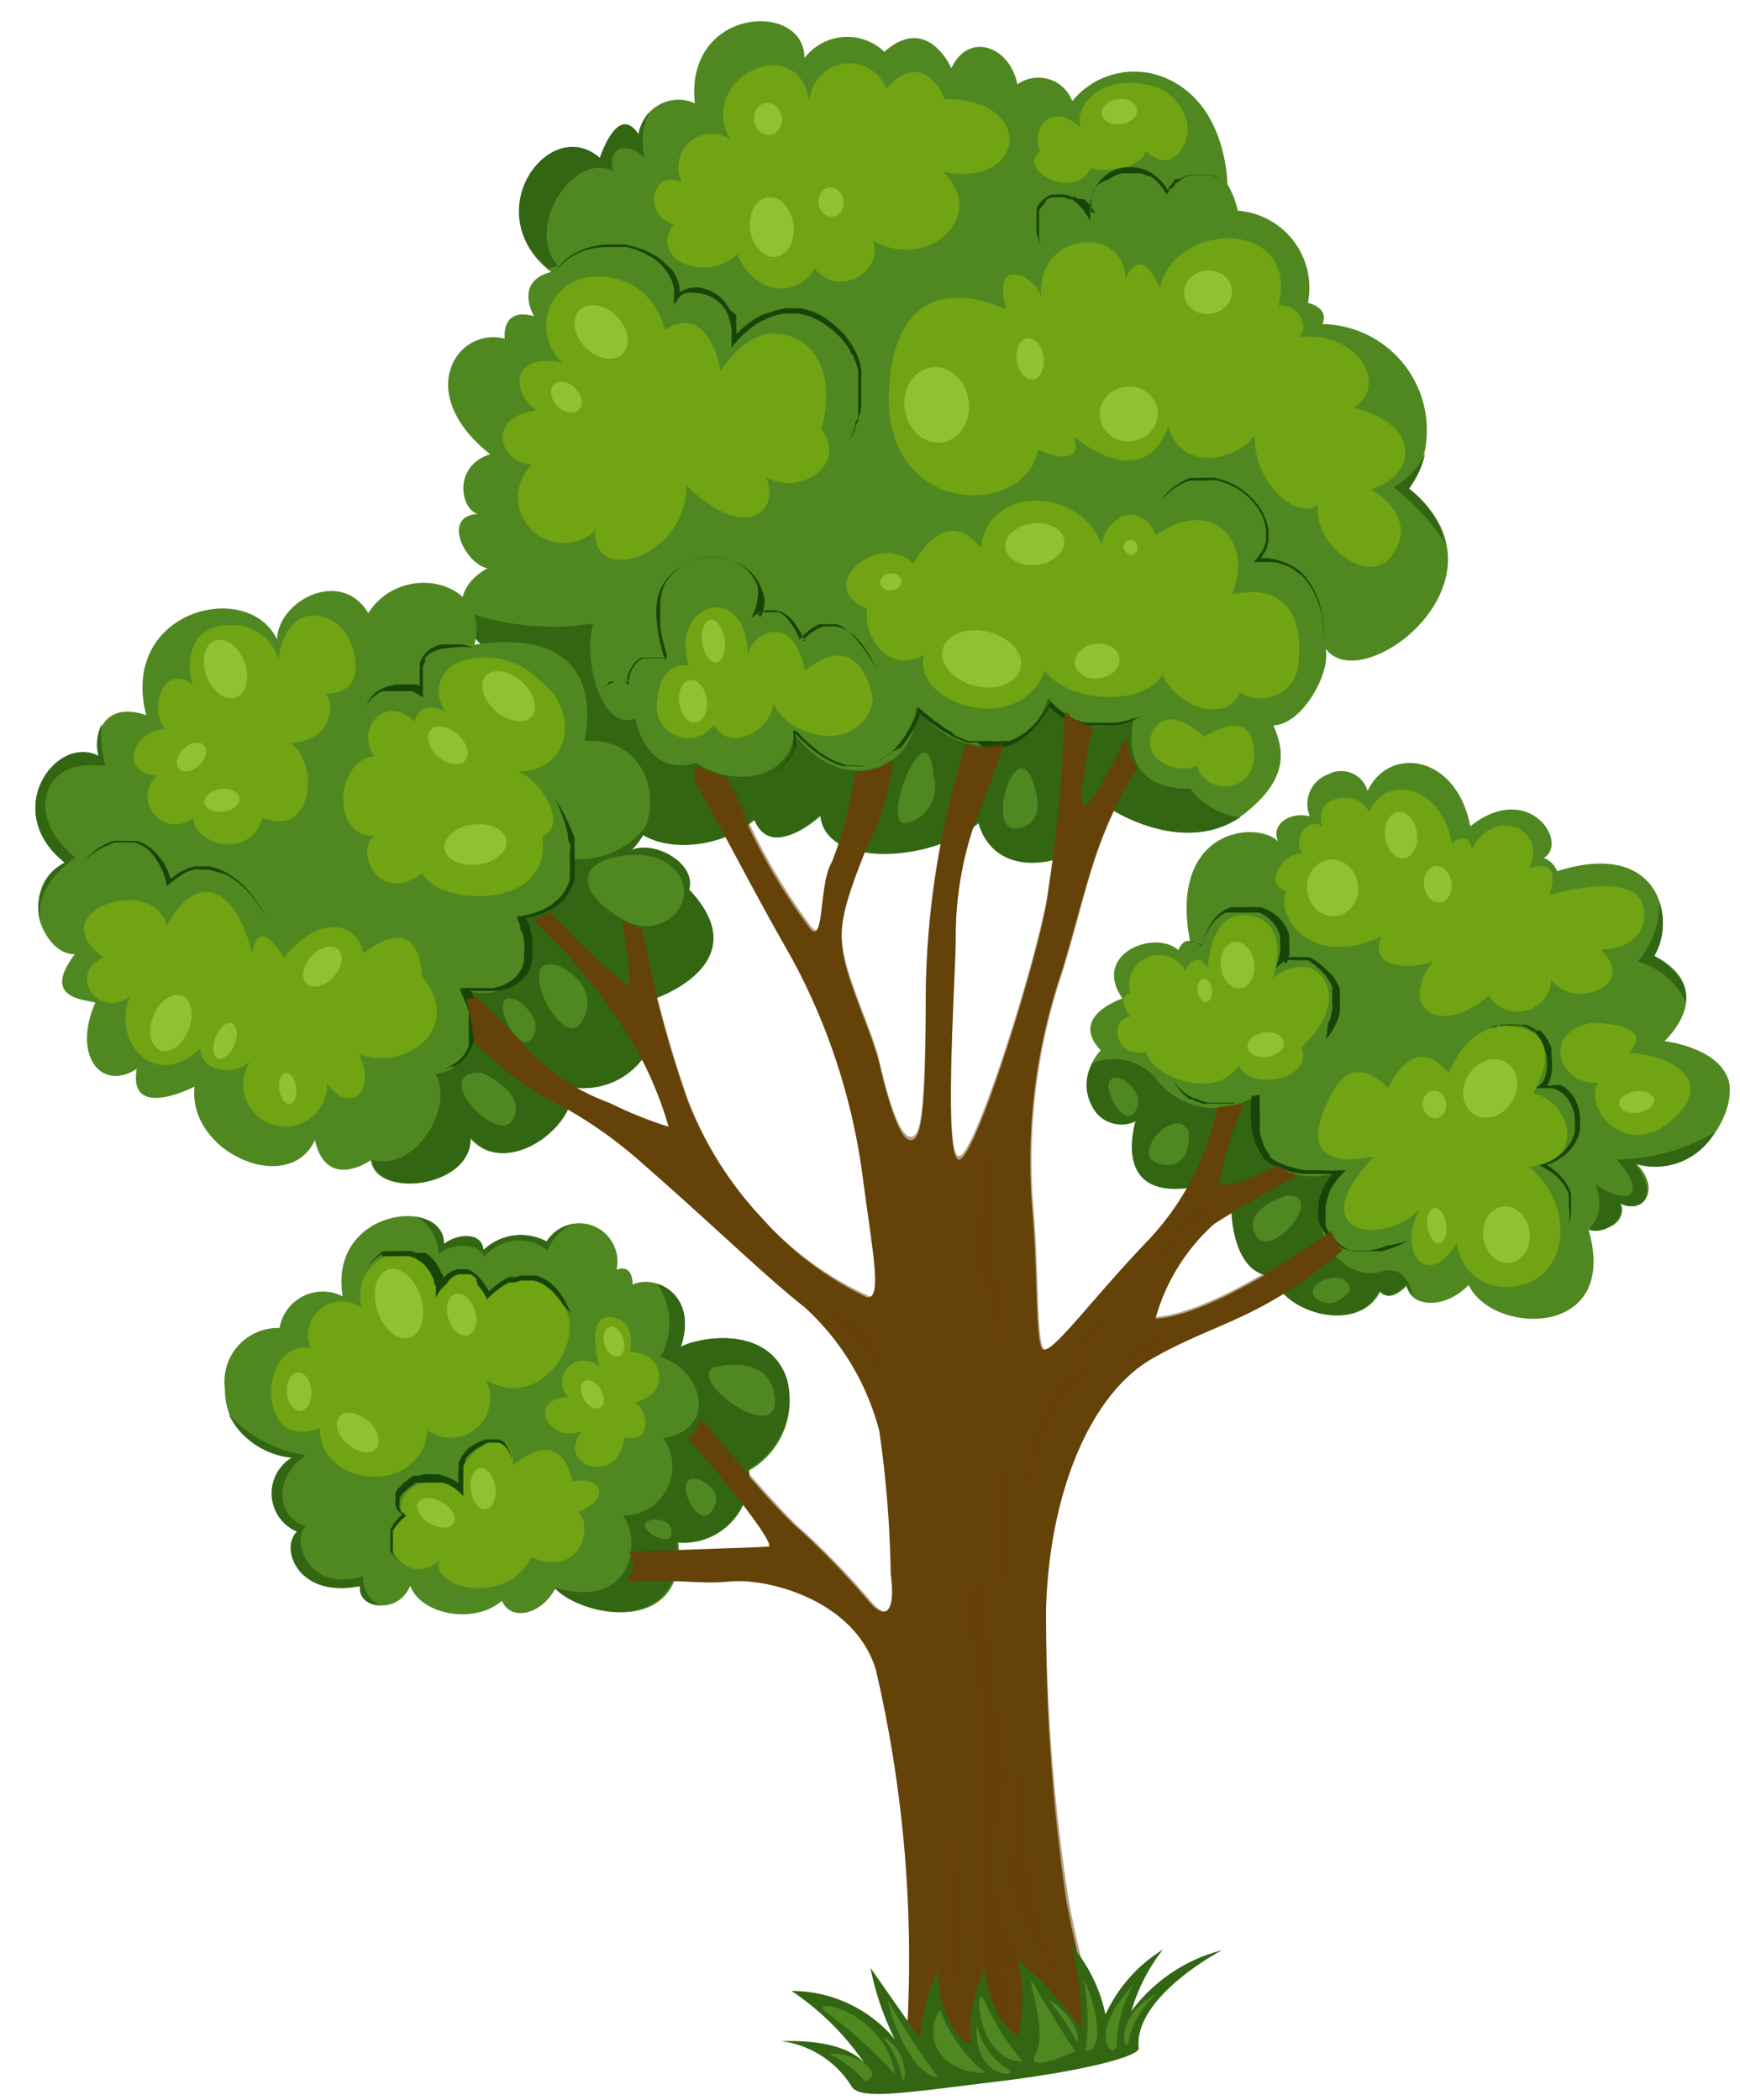 <svg xmlns="http://www.w3.org/2000/svg" viewBox="-1.12 -0.67 55.09 66.49"><title>22</title><g data-name="Layer 2"><g data-name="Layer 1" style="isolation:isolate"><path d="M34 24.91s2.34 1.59 4.2.24c1.66-1.25 1.24-2.23 1-2.86.88 0 1.83-1.64 1.65-2.43C42 21.47 47 17.64 43.5 14.8a3.36 3.36 0 0 0-2.75-5.21c.22-.54-.46-.67-.46-.67A2.45 2.45 0 0 0 38.07 6a2.82 2.82 0 0 0-.33-.84s0-2.49-1.91-3.34a2.53 2.53 0 0 0-3 .71A1.15 1.15 0 0 0 31.09 2C30.86.8 29.55.31 29 1.49c0 0-.75-1.74-2.12-.52a1.7 1.7 0 0 0-2.53.2c0-1.84-3.8-1.61-3.47 1.43a1.26 1.26 0 0 0-1.77 1c-.65-1-1.22.75-1.22.75-1.58-1.4-3.93 1.78-1.56 3.59-1.2.31-.54 1.4-.54 1.4-1.06-.3-.93.71-.93.71-1.51-.38-2.91 1.72-.46 3.66-1.19.38-.94 1.74-.4 1.89-1.16.08-.37 1.59.31 1.72-2 1.15.09 3.37 1.94 3 0 3.46 2.52 3.48 2.52 3.48-.83 2.54 2.64 2.8 4.07 1.43.55 1.39 2.1-.14 2.1-.14.09 1.75 3.64 1.49 5 .24.58 2.33 3.93 1.14 4.06-.42z" fill="#4f8821"/><path d="M17.66 19.07c-.33 1.17.27 3.44 1.33 3 .46 2 1.93 1.41 1.93 1.41.85.63 2.85.78 3.11-.92 1.55 2.09 4 1.13 3.83-.86 1.13 1.51 3.49 2 4.21-.28a2.05 2.05 0 0 0 2.72.61c-.55 2.47 1.77 2.26 1.77 2.26a2.29 2.29 0 0 0 1.59.91c-1.85 1.25-4.15-.29-4.15-.29-.16 1.56-3.51 2.75-4.15.45-1.33 1.25-4.88 1.51-5-.24 0 0-1.55 1.53-2.1.14-1.43 1.37-4.9 1.11-4.07-1.43 0 0-2.56 0-2.52-3.48a2.43 2.43 0 0 1-2.73-1.72 8.37 8.37 0 0 0 4.23.44z" fill="#326613"/><path d="M37.73 5.15A1.66 1.66 0 0 0 37.5 5a1.61 1.61 0 0 0-.26-.13h-.58a.54.54 0 0 0-.15 0l-.14.05-.13.07-.12.01h-.06v.06l-.1.11-.08.12-.08.13h.1l-.12-.19a1.27 1.27 0 0 0-.15-.18 1 1 0 0 0-.17-.15l-.09-.07-.1-.06a1.27 1.27 0 0 0-.44-.14 1.06 1.06 0 0 0-.23 0 1.46 1.46 0 0 0-.23 0l-.22.08-.2.12a1.7 1.7 0 0 0-.18.16 1.35 1.35 0 0 0-.15.18l-.06.1a.42.42 0 0 0-.05.11 1.33 1.33 0 0 0-.08.22v.46h.12l-.12-.18a1 1 0 0 0-.14-.16l-.08-.08-.21-.02-.09-.06h-.1a.73.73 0 0 0-.21-.07.81.81 0 0 0-.22 0h-.21a.81.81 0 0 0-.19.1l-.09.07-.07.08a.73.73 0 0 0-.12.18v.15a1.31 1.31 0 0 0 0 .21 1.1 1.1 0 0 0 0 .21 1 1 0 0 0 0 .21 1 1 0 0 0 .06.2l.08.19-.06-.2a1.07 1.07 0 0 1 0-.2.92.92 0 0 1 0-.2 1.07 1.07 0 0 1 0-.2 1.15 1.15 0 0 1 0-.2V6a.66.66 0 0 1 .11-.16l.11-.13v-.05a.75.75 0 0 1 .17-.08h.19a.73.73 0 0 1 .19 0 .63.63 0 0 1 .18.06h.09l.08.06.08.06.07.07a1.08 1.08 0 0 1 .13.15l.11.17.11.16v-.39a2.05 2.05 0 0 1 0-.21 1.31 1.31 0 0 1 .07-.2.4.4 0 0 1 0-.09l.05-.09a1.24 1.24 0 0 1 .13-.16A1.9 1.9 0 0 1 34 5l.18-.11.2-.07a1.34 1.34 0 0 1 .21 0 1 1 0 0 1 .21 0 .92.92 0 0 1 .21 0 .84.84 0 0 1 .19.08h.09l.08.06a.86.86 0 0 1 .16.14 1.48 1.48 0 0 1 .14.16l.12.18.05.07v-.08l.07-.12.09-.03.09-.11v-.05h.05l.15-.12.12-.07.13-.05h.7l.26.12a1.62 1.62 0 0 1 .23.15z" fill="#174507"/><path d="M25.76 13.32a3.46 3.46 0 0 0 .2-.43c0-.07.05-.15.08-.22s0-.15.06-.23 0-.15.05-.23a2.26 2.26 0 0 0 0-.24v-.72a1.33 1.33 0 0 0 0-.24 2.62 2.62 0 0 0-.14-.46 2.3 2.3 0 0 0-.11-.21 1.18 1.18 0 0 0-.13-.21l-.14-.19a2.38 2.38 0 0 0-.17-.17 2.08 2.08 0 0 0-.18-.17l-.19-.14-.09-.07-.11-.06-.22-.11a2 2 0 0 0-.47-.13H24a1.22 1.22 0 0 0-.24 0 2.06 2.06 0 0 0-.47.12L23 9.3l-.21.12a3.08 3.08 0 0 0-.39.29 2.86 2.86 0 0 0-.34.35h.13a2.57 2.57 0 0 0 0-.38V9.3a1.87 1.87 0 0 0-.19-.14 1.2 1.2 0 0 0-.1-.17l-.12-.16-.14-.13-.16-.11-.18-.08a1.25 1.25 0 0 0-.3-.08 1.09 1.09 0 0 0-.39.05.71.71 0 0 0-.18.09.45.45 0 0 0-.15.16h.12V8.44a1.39 1.39 0 0 0-.26-.59L20 7.73l-.11-.11a1.8 1.8 0 0 0-.25-.19l-.28-.15-.36-.13-.31-.08h-.59a2.46 2.46 0 0 0-.62.11 2 2 0 0 0-.56.27 2 2 0 0 0-.24.2l-.1.12-.09.13.1-.12.11-.11a2.09 2.09 0 0 1 .24-.19 2 2 0 0 1 .56-.25 2.37 2.37 0 0 1 .61-.08h.61l.29.08.28.12.26.15a1.69 1.69 0 0 1 .24.19l.1.11.09.12a1.3 1.3 0 0 1 .15.26 1.4 1.4 0 0 1 .09.28V9l.12-.21a.46.46 0 0 1 .26-.18 1 1 0 0 1 .34 0 1.12 1.12 0 0 1 .34.07l.16.07.15.1.13.12.11.14a1 1 0 0 1 .08.15 1.43 1.43 0 0 1 .06.16 2 2 0 0 1 .07.35 2.86 2.86 0 0 1 0 .36v.21l.13-.16a2.74 2.74 0 0 1 .32-.33 2.94 2.94 0 0 1 .37-.28l.2-.11.21-.09a1.88 1.88 0 0 1 .44-.11 1 1 0 0 1 .23 0h.22a2 2 0 0 1 .44.12l.2.1.1.05.1.07.19.14a2 2 0 0 1 .17.15 2.25 2.25 0 0 1 .16.16l.14.18a1 1 0 0 1 .13.19c0 .07.08.13.11.2a2.48 2.48 0 0 1 .15.44 1.36 1.36 0 0 1 0 .23v1.15c0 .07 0 .15-.06.23s0 .15-.07.23a3.41 3.41 0 0 1-.16.42z" fill="#174507"/><path d="M40.79 19.74a3.69 3.69 0 0 0-.06-1 2.73 2.73 0 0 0-.13-.47 2.42 2.42 0 0 0-.22-.44l-.14-.2a1.74 1.74 0 0 0-.17-.18 1.64 1.64 0 0 0-.19-.15l-.22-.12-.23-.09-.24-.06L39 17h-.3v.11l.12-.14.1-.15a1.25 1.25 0 0 0 .12-.35 1 1 0 0 0 0-.18 1 1 0 0 0 0-.18 1.61 1.61 0 0 0-.09-.35l-.07-.16-.09-.16a2.26 2.26 0 0 0-.22-.28 2.32 2.32 0 0 0-.55-.45 2.2 2.2 0 0 0-.32-.15l-.34-.1a2 2 0 0 0-.35 0h-.45l-.16.07-.16.08-.15.1a1.9 1.9 0 0 0-.26.23 2.36 2.36 0 0 0-.22.27 2.7 2.7 0 0 1 .24-.25 1.86 1.86 0 0 1 .27-.21l.15-.09.15-.07.16-.05h.51a1.87 1.87 0 0 1 .33 0l.32.1.3.15a2.24 2.24 0 0 1 .51.43 2.35 2.35 0 0 1 .2.27l.08.15.06.15a1.39 1.39 0 0 1 .07.32.76.76 0 0 1 0 .16.89.89 0 0 1 0 .16 1.12 1.12 0 0 1-.1.31l-.09.14-.1.13-.09.11h.61l.23.05.22.08.1.05.1.06.19.14a1.7 1.7 0 0 1 .17.16l.14.19a2.16 2.16 0 0 1 .12.2 2.22 2.22 0 0 1 .1.21 3.35 3.35 0 0 1 .15.45 4 4 0 0 1 .08 1.03z" fill="#174507"/><path d="M26.64 20.55a3.56 3.56 0 0 0-.37-.69 2.6 2.6 0 0 0-.25-.31l-.14-.13-.16-.12-.18-.09-.2-.05h-.4l-.19.08-.17.11-.16.13-.14.14h.08a3.45 3.45 0 0 0-.23-.43A2 2 0 0 0 24 19l-.08-.09-.09-.08-.1-.07-.12-.06a.64.64 0 0 0-.26-.05h-.25l-.12.06-.11.07.1.08a1.41 1.41 0 0 0 .12-.44A1.13 1.13 0 0 0 23 18a1.41 1.41 0 0 0-.55-.72 1.73 1.73 0 0 0-.85-.3 1.71 1.71 0 0 0-.45 0 1.79 1.79 0 0 0-.43.13 1.86 1.86 0 0 0-.39.23 2.28 2.28 0 0 0-.33.31l-.13.18a2 2 0 0 0-.1.21 1.83 1.83 0 0 0-.1.44 2.62 2.62 0 0 0 0 .45 3.7 3.7 0 0 0 .05.44 5.26 5.26 0 0 0 .22.86l.06-.06h-.77l-.1.06a.79.79 0 0 0-.16.16l-.06.09-.05.1a1 1 0 0 0-.07.21 1 1 0 0 0 0 .23.86.86 0 0 0-.09-.11h-.52l-.08.09a1.19 1.19 0 0 0-.2.18 1 1 0 0 1 .46-.27h.31l.08.1v-.06a.9.9 0 0 1 0-.21 1 1 0 0 1 .08-.2l.05-.09.06-.09a.8.8 0 0 1 .15-.15l.09-.06h.81v-.1a5.14 5.14 0 0 1-.2-.84 3.59 3.59 0 0 1 0-.43 2.58 2.58 0 0 1 0-.43 1.7 1.7 0 0 1 .09-.41c0-.07.06-.12.08-.18l.13-.17a2.12 2.12 0 0 1 .31-.29 1.75 1.75 0 0 1 .36-.21 1.63 1.63 0 0 1 .4-.12 1.6 1.6 0 0 1 .42 0 1.65 1.65 0 0 1 .78.27 1.28 1.28 0 0 1 .5.64 1 1 0 0 1 0 .41 1.29 1.29 0 0 1-.1.4l-.09.2.18-.12.09-.06h.61l.09.06.09.07.08.08.14.19a3.11 3.11 0 0 1 .23.41v.07l.05-.05.13-.14.14-.12.16-.11.17-.08h.54l.17.08.16.11.14.13a2.37 2.37 0 0 1 .25.29 3.87 3.87 0 0 1 .55.85z" fill="#174507"/><path d="M35 22a3 3 0 0 1-.38.13l-.39.08h-.98l-.19-.05-.18-.07-.15-.09-.17-.1-.15-.12-.08-.06-.07-.07-.14-.14v.06c-.05.09-.1.18-.16.26a2.32 2.32 0 0 1-.18.25 2.45 2.45 0 0 1-.2.23c-.07.07-.15.13-.23.2a2.81 2.81 0 0 1-.25.16 1.41 1.41 0 0 1-.27.12h-.29a1.45 1.45 0 0 1-.3 0h-.69a1.79 1.79 0 0 1-.28-.11l-.14-.06-.13-.12c-.09-.05-.18-.1-.26-.16l-.25-.18a2.76 2.76 0 0 1-.24-.19l-.24-.2-.08-.07v.1a3.94 3.94 0 0 1-.25.58 3.16 3.16 0 0 1-.35.52 2.41 2.41 0 0 1-.21.23 2.15 2.15 0 0 1-.25.19 1.55 1.55 0 0 1-.27.15 1.36 1.36 0 0 1-.29.09 1.39 1.39 0 0 1-.31 0h-.3l-.3-.1-.14-.06-.14-.07-.27-.17-.25-.2-.24-.21-.22-.23-.14-.09v.1a1.51 1.51 0 0 1 0 .32v.16l-.06.15s0 .1-.08.14l-.09.14-.11.12-.13.11-.14.09a.84.84 0 0 1-.15.07.91.91 0 0 1-.16.06h-.49.5a.9.9 0 0 0 .16-.06.79.79 0 0 0 .16-.07l.15-.09.13-.11.12-.12.1-.14s.06-.1.08-.15 0-.11.07-.16 0-.11 0-.17a1.57 1.57 0 0 0 0-.34h-.07l.22.23.24.22.25.21.27.18.14.08.15.07a1.73 1.73 0 0 0 .31.11h.33a1.47 1.47 0 0 0 .33 0 1.56 1.56 0 0 0 .32-.09 1.65 1.65 0 0 0 .29-.16 2.12 2.12 0 0 0 .26-.2 2.7 2.7 0 0 0 .3-.13 3.29 3.29 0 0 0 .37-.54 4.13 4.13 0 0 0 .27-.6h-.12l.24.2a2.85 2.85 0 0 0 .25.19l.26.18c.09.06.18.11.27.16l.14.08.15.06a1.9 1.9 0 0 0 .3.11h.31L30 23h.16a1.59 1.59 0 0 0 .32 0h.16l.15-.05a1.58 1.58 0 0 0 .29-.13 2.38 2.38 0 0 0 .27-.18c.08-.07.16-.14.23-.22a2.49 2.49 0 0 0 .21-.24 2.53 2.53 0 0 0 .18-.26c.06-.09.11-.18.16-.27h-.08l.14.14.07.07.08.06.16.12.18.1a1 1 0 0 0 .19.08l.19.07h1.2l.39-.1A2.84 2.84 0 0 0 35 22z" fill="#174507"/><path d="M24.88 12.92s.67-2.07-.75-2.84-2.43 1-2.43 1-.37-2.23-1.78-1.3a2.09 2.09 0 0 0-2.13-1.69 1.56 1.56 0 0 0-1.1 2.72c-1.8-.34-1.53 1.09-.82 1.51-1.65.22-1.16 1.7-.14 1.71a1.43 1.43 0 1 0 2 2.09c-.13 1.78 2.89.86 2.88-1.42 1.85 1.81 3 .85 2.52-.27 1.09.64 2.62-.43 1.75-1.51z" fill="#70a413"/><path d="M26.52 21.49s-.32-2.4-2.15-.93c-.41-1.93-1.69-1.17-1.82-.49 0-2.36-2.5-1.72-1.86.33 0 0-.9-.17-1 1.09a1 1 0 0 0 1.79.79c.48.89 1.85.19 1.88-.7.5 1.18 2.81 1.63 3.16-.09z" fill="#70a413"/><path d="M37 22.66s-1.07-1.08-1.59-.23.69 1.47 1.37 1.14a.92.92 0 0 0 1.79-.1c.09-.93-.25-1.62-1.57-.81z" fill="#70a413"/><path d="M42.28 14.82s1.49.79.74 2-2.6-.27-2.41-1.52c-.65.55-2.07-.71-2-2.18-.7.89-2.39 1.08-2.74-.29-.65 1.81-2.24.94-3 .31.38 1.14-1.13.42-1.13.42-.33 2.16-5 2.23-4.71-2s3.72-2.42 3.72-2.42c-.54-1.81.94-1.05 1.1-.41-.18-2.09 2.65-2.31 2.66-.56.53-1.2 1.09.28 1.09.28.47-2.15 4.44-2.22 3.76.55.68-.06 1 .76.63 1 1.92-.19 2.87 1.53 1.75 2.24 2.14.51 2.03 2.14.54 2.58z" fill="#70a413"/><path d="M40 20.15s.34-2.54-2.12-2c.71-1.61-.57-3.16-2.4-1.88-.55-1.2-1.63-.51-1.71.33-.64-1.82-3.58-2-3.84.08-1.12-1.46-2.13.49-2.13.49-1.17-1.07-3.16.77-1.47 1.42-.12.9.67 2.11 1.81 1.47-.43 1.53 3 2.67 3.82.51.72 1 3.08 1.15 3.72.13.65 1.23 2.14 1.42 2.46.55a1.21 1.21 0 0 0 1.86-1.1z" fill="#70a413"/><path d="M28.79 2.47s-.62-1.68-1.85-.34a1.26 1.26 0 0 0-2.43.43C24.14.22 20.9 1.83 22 3.74a1.06 1.06 0 0 0-1.52 1.38c-.9-.51-1.33 1-.26 1.31-.83 1.09 1 1.91 2 .95.63 1.43 2 1.3 2.45.45.81 1 2.24 0 1.83-.89 1.74 1 3.7-.75 2.24-2.17 2.67.53 2.92-2.34.05-2.3z" fill="#70a413"/><path d="M36.49 3.52A1.53 1.53 0 0 0 35.1 2c-1.43-.28-2.24.75-2 1.37-1-.89-1.58.11-1.29.76-.77.58 1.1 1.59 1.6.53.67.15 1.69-.09 1.73-.54 1.07.88 1.35-.6 1.35-.6z" fill="#70a413"/><ellipse cx="21.47" cy="19.63" rx=".36" ry=".68" transform="rotate(-7.7 21.44 19.654)" fill="#91c032"/><ellipse cx="20.82" cy="21.53" rx=".44" ry=".68" transform="rotate(-7.74 20.819 21.53)" fill="#91c032"/><ellipse cx="31.64" cy="16.56" rx=".94" ry=".66" transform="rotate(-7.74 31.626 16.544)" fill="#91c032"/><ellipse cx="34.68" cy="16.66" rx=".22" ry=".24" transform="rotate(-7.74 34.661 16.675)" fill="#91c032"/><ellipse cx="29.97" cy="20.19" rx=".88" ry="1.27" transform="rotate(-76.38 29.963 20.195)" fill="#91c032"/><ellipse cx="33.62" cy="20.26" rx=".71" ry=".55" transform="rotate(-7.72 33.62 20.283)" fill="#91c032"/><ellipse cx="27.08" cy="17.75" rx=".34" ry=".27" transform="rotate(-7.74 27.09 17.722)" fill="#91c032"/><ellipse cx="28.63" cy="12.01" rx="1.02" ry="1.2" transform="rotate(-8.1 29.559 12.735)" fill="#91c032"/><ellipse cx="31.58" cy="10.54" rx=".43" ry=".66" transform="rotate(-8.1 32.6 11.2)" fill="#91c032"/><ellipse cx="37.13" cy="8.58" rx=".76" ry=".69" transform="rotate(-7.74 37.138 8.6)" fill="#91c032"/><ellipse cx="17.92" cy="9.84" rx=".7" ry=".97" transform="rotate(-44.56 17.913 9.848)" fill="#91c032"/><ellipse cx="16.82" cy="11.91" rx=".4" ry=".56" transform="rotate(-44.53 16.81 11.916)" fill="#91c032"/><ellipse cx="34.62" cy="12.43" rx=".92" ry=".87" transform="rotate(-7.74 34.65 12.442)" fill="#91c032"/><ellipse cx="23.32" cy="6.52" rx=".69" ry=".95" transform="rotate(-7.74 23.317 6.552)" fill="#91c032"/><ellipse cx="25.19" cy="5.72" rx=".4" ry=".47" transform="rotate(-7.74 25.23 5.716)" fill="#91c032"/><ellipse cx="23.19" cy="3.09" rx=".44" ry=".51" transform="rotate(-7.7 23.23 3.056)" fill="#91c032"/><ellipse cx="34.32" cy="2.87" rx=".56" ry=".4" transform="rotate(-7.75 34.29 2.842)" fill="#91c032"/><path d="M31.5 23.88s.71 1.45-.36 1.67-.21-2.7.36-1.67z" fill="#4f8821"/><path d="M28.43 23.86a1.19 1.19 0 0 1-.75 1.5c-1.11.44.58-3.83.75-1.5z" fill="#4f8821"/><path d="M19.29 4.32c-.59-.55-1.19-.3-1 .43-1.18-.65-2.84 1.71-1.75 3l-.3.08C14 6 16.31 2.94 17.87 4.33c0 0 .57-1.77 1.22-.75a1.44 1.44 0 0 1 .36-.71 2.05 2.05 0 0 0-.16 1.45z" fill="#326613"/><path d="M44 13.69a2.67 2.67 0 0 1-.52 1.11 3.1 3.1 0 0 1 1.15 1.7A8.13 8.13 0 0 0 43 14.75a2.31 2.31 0 0 0 1-1.06z" fill="#326613"/><path d="M19.58 30.94s3.29-1.11 1.07-3.45c.25-.84-1.17-1.6-1.85-1.22 1.18-1 .83-3.64-1.42-3.48 0 0 1-3.73-3.48-3.05.54-2-2.27-2.7-3.36-1-.85-1.43-2.84-.42-2.89.83-.92-1.93-5-.93-4.14 2.4-1.38-.47-1.67.67-1.51 1.31C.67 22.56-1.12 25 .93 26.64c-1.44.71-.78 2.9.32 2.9-1.06 1.39.27 1.43.65 1.53-.73 1.64.16 2.84 1.31 2.1-.29 1.66 1.83.56 1.83.56-.23 2.09 3 3.49 3.81 1.69.37 1.64 1.77.64 1.77.64.16 1.23 3.19.89 3.12-.72 1.22 1.45 3.57-.63 3.15-1.6a2.31 2.31 0 0 0 2.69-2.8z" fill="#4f8821"/><path d="M12.66 33.32c.83 0 1.69-1.21 1-2.63a1.51 1.51 0 0 0 1.74-2.29c.57-.08 1.88-.55 1.6-1.88a2.64 2.64 0 0 0 2.4-1.13 2 2 0 0 1-.55.88c.68-.39 2.1.38 1.85 1.22 2.22 2.34-1.07 3.45-1.07 3.45a2.31 2.31 0 0 1-2.7 2.79c.42 1-1.93 3.05-3.15 1.6.07 1.61-3 1.95-3.12.72 1.39.39 2.62-1.69 2-2.73z" fill="#326613"/><path d="M16.46 24.62a5.85 5.85 0 0 1 .23.55 5.28 5.28 0 0 1 .17.57c0 .1 0 .19.06.29s0 .2 0 .29a2.83 2.83 0 0 1 0 .29 2 2 0 0 1 0 .29 1 1 0 0 1 0 .14.92.92 0 0 1 0 .14 1.53 1.53 0 0 1-.11.27l-.07.12-.09.12a1.55 1.55 0 0 1-.21.2l-.14.11-.12.07-.13.07-.14.05a2.44 2.44 0 0 1-.28.09l-.29.06h-.08v.08l.09.22c0 .07 0 .15.07.22a2.13 2.13 0 0 1 .05.23 1.92 1.92 0 0 1 0 .46 1.74 1.74 0 0 1 0 .22 1.71 1.71 0 0 1-.07.21 1 1 0 0 1-.12.19l-.07.09-.09.07a1 1 0 0 1-.19.13 1.62 1.62 0 0 1-.21.09l-.22.06h-1.04v.1l.1.21c0 .07.06.14.09.22a2.07 2.07 0 0 1 .07.22V32a1.18 1.18 0 0 1 0 .23 1.28 1.28 0 0 1 0 .22 1.5 1.5 0 0 1-.1.2 1 1 0 0 1-.14.18l-.08.08-.09.07-.09.06-.1.05a1.19 1.19 0 0 1-.21.09h-.68.69a1.17 1.17 0 0 0 .22-.08h.11l.1-.06.1-.07.09-.08a1.08 1.08 0 0 0 .15-.19 1.5 1.5 0 0 0 .11-.22A1.48 1.48 0 0 0 14 32v-.72a2 2 0 0 0-.07-.23c0-.08-.05-.15-.08-.22l-.1-.22-.06.09h.97l.24-.06a1.72 1.72 0 0 0 .23-.1 1.09 1.09 0 0 0 .21-.14l.1-.08.08-.1a1 1 0 0 0 .13-.22 1.55 1.55 0 0 0 .08-.24 1.73 1.73 0 0 0 0-.25 1.64 1.64 0 0 0 0-.25 1.69 1.69 0 0 0 0-.24 2.08 2.08 0 0 0-.06-.24c0-.08 0-.16-.08-.23l-.09-.23-.05.09.3-.06a2.5 2.5 0 0 0 .29-.09l.14-.06.14-.07.13-.08.12-.09a1.5 1.5 0 0 0 .22-.22l.09-.13.08-.14a1.67 1.67 0 0 0 .11-.29 1.22 1.22 0 0 0 0-.15 1.46 1.46 0 0 0 0-.15 2.26 2.26 0 0 0 0-.3v-.6c0-.1 0-.2-.07-.29a5.32 5.32 0 0 0-.54-1.07z" fill="#174507"/><path d="M7.31 28.37a3.87 3.87 0 0 0-.25-.42 4.71 4.71 0 0 0-.29-.39 2.76 2.76 0 0 0-.77-.63l-.23-.1-.24-.07H5.3a1.21 1.21 0 0 0-.25 0 1.46 1.46 0 0 0-.24.07 1.86 1.86 0 0 0-.22.11 1.72 1.72 0 0 0-.21.14l-.19.16h.12l-.07-.22a1.88 1.88 0 0 0-.09-.21 1.45 1.45 0 0 0-.11-.2L4 26.56l-.07-.09-.07-.09-.08-.08-.08-.08-.09-.07a1 1 0 0 0-.2-.12 1.21 1.21 0 0 0-.22-.08h-.48a1.3 1.3 0 0 0-.22 0 1.11 1.11 0 0 0-.21.08 1.41 1.41 0 0 0-.2.1 1.64 1.64 0 0 0-.19.13l-.17.14-.16.16.17-.14.18-.13a1.55 1.55 0 0 1 .19-.11 1.42 1.42 0 0 1 .2-.09 1.37 1.37 0 0 1 .21-.09 1.29 1.29 0 0 1 .21 0h.42a1.21 1.21 0 0 1 .2.08 1 1 0 0 1 .18.11l.08.06.07.08.07.08.06.09.06.09.05.09a1.33 1.33 0 0 1 .1.19 2 2 0 0 1 .08.2l.06.21v.11l.09-.07.18-.15.19-.13a1.58 1.58 0 0 1 .2-.11 1.37 1.37 0 0 1 .22-.07 1.09 1.09 0 0 1 .23 0h.23l.22.06L6 27a2.69 2.69 0 0 1 .75.58 4.87 4.87 0 0 1 .56.79z" fill="#174507"/><path d="M13.86 19.83a2 2 0 0 0-.33-.09 2.16 2.16 0 0 0-.35 0 1.52 1.52 0 0 0-.35 0 1 1 0 0 0-.33.14.72.72 0 0 0-.14.12l-.06.07-.05.08a1.16 1.16 0 0 0-.08.17 1.42 1.42 0 0 0 0 .18 1.4 1.4 0 0 0 0 .18v.54l.11-.07-.18-.15h-.69l-.29.07-.14.06-.13.07-.12.09-.1.11a1.1 1.1 0 0 0-.08.12 1.11 1.11 0 0 0-.06.14 1.33 1.33 0 0 0 0 .14v.14-.27a1 1 0 0 1 .07-.12 1 1 0 0 1 .09-.11l.1-.09.11-.08.12-.06h.93l.12.05.11.07.13.08v-.66a1.28 1.28 0 0 1 0-.16 1.38 1.38 0 0 1 0-.16 1 1 0 0 1 .07-.15v-.13l.12-.11a.91.91 0 0 1 .29-.14 1.51 1.51 0 0 1 .33-.05 2.56 2.56 0 0 1 .78-.02z" fill="#174507"/><path d="M16 20.91a2.4 2.4 0 0 0-2.61-.61 1 1 0 0 0-.39 1.56s-.79-.44-1 .32c-.86-.9-1.9.17-1.27 1.09-1.22.12-1.4 2.54 0 2.53-.63.41.12 2.24 1.53 1.17.37 1 4.12 1.28 3.79-1.16.83-.34 0-1.76-.78-2.06 1.73.02 1.94-1.99.73-2.84z" fill="#70a413"/><path d="M9.94 19.57a1.28 1.28 0 0 0-1.25-.75c-.86.12-1 1.38-1 1.38a1.48 1.48 0 0 0-1.61-1.07C4.7 19.17 4.81 20.63 5 21c-1.06-.73-1.39.93-.87 1.41-1.18.07-1.41 1.48-.26 1.46A.88.88 0 0 0 5 25.22c0 .83 1.79 1.37 2.2 0 1.56.66 1.84-1.68.87-2.38 1.29 0 1.44-1.25 1.12-1.54 1.53-.04.75-1.73.75-1.73z" fill="#70a413"/><path d="M12.24 30.24s0-2.16-1.85-.73c-.25-1.14-1.56-1.11-2.52.15-.88-1.45-1-.15-1-.15-.67-2.51-1.97-2.34-2.7-.87-.47-1.7-4.06-.43-2 1-1.24.56-.08 2 .84 1.21-.64 1.41.76 3.08 2.22 1.66-.05.69 1 .94 1.57.42a1.33 1.33 0 1 0 2.44.7c.68 1 1.6.27 1-.92 1.53.54 3.34-.84 2-2.47z" fill="#70a413"/><ellipse cx="7.99" cy="33.79" rx=".27" ry=".5" transform="rotate(-7.74 7.96 33.803)" fill="#91c032"/><ellipse cx="6" cy="32.29" rx=".6" ry=".32" transform="rotate(-68.16 5.997 32.283)" fill="#91c032"/><ellipse cx="4.29" cy="31.72" rx=".93" ry=".6" transform="rotate(-68.11 4.288 31.716)" fill="#91c032"/><ellipse cx="9.09" cy="29.93" rx=".74" ry=".48" transform="rotate(-47.84 9.09 29.933)" fill="#91c032"/><ellipse cx="14.98" cy="21.37" rx=".62" ry=".97" transform="rotate(-48.5 14.982 21.369)" fill="#91c032"/><ellipse cx="13.06" cy="22.93" rx=".47" ry=".73" transform="rotate(-48.49 13.055 22.932)" fill="#91c032"/><ellipse cx="13.94" cy="26.07" rx=".99" ry=".64" transform="rotate(-7 13.91 26.124)" fill="#91c032"/><ellipse cx="5.91" cy="24.67" rx=".56" ry=".36" transform="rotate(-7.74 5.904 24.68)" fill="#91c032"/><ellipse cx="4.94" cy="23.3" rx=".54" ry=".36" transform="rotate(-43.84 4.934 23.295)" fill="#91c032"/><ellipse cx="6.02" cy="20.51" rx=".64" ry=".96" transform="rotate(-20.6 6.022 20.507)" fill="#91c032"/><path d="M18.22 26.5s1.43-.45 2.12.48-.52 2.19-1.78 1.44-1.46-1.61-.34-1.92z" fill="#4f8821"/><path d="M16.64 29.94s1.3.61.67 1.72-2.31-2.38-.67-1.72z" fill="#4f8821"/><path d="M15.26 31s.9.56.46 1.21-1.54-1.69-.46-1.21z" fill="#4f8821"/><path d="M14.12 33.29s1.47.61 1 1.48-2.7-1.54-1-1.48z" fill="#4f8821"/><path d="M.93 26.64C-1.12 25 .67 22.56 2 23.26a1.41 1.41 0 0 1 .1-1 3.64 3.64 0 0 0 .12 1.33s-1.48-.31-1.84.83.89 2.06.89 2.06S-.5 27.61.39 29a1.62 1.62 0 0 1 .54-2.36z" fill="#326613"/><path d="M22.59 45.89a2.54 2.54 0 0 0 1.2-2.89c-.6-1.81-2.92-1.31-3.36-1 .58-1.7-.82-2.34-1.52-2 0-.54-.31-.56-.51-.47a1.21 1.21 0 0 0-2.21-.9 1.72 1.72 0 0 0-2 .27c-.05-.59-.84-.52-1.25-.19 0-1.53-3.67-1.12-3.21 1.66a1.39 1.39 0 0 0-2 1A1.7 1.7 0 0 0 6 43.29c0 2 2.2 2.19 2.2 2.19a1.32 1.32 0 0 0 .17 2.34c-.61.56.05 2.15 2 1.71-.11.73 1.11.93 1.5 0 .3.89 2 1.26 2.9.48.3.68 1.28.42 1.7-.41.81.94 4.18 1.56 3.89-1.43a2.08 2.08 0 0 0 2.23-2.28z" fill="#4f8821"/><path d="M18.6 47.31a1.55 1.55 0 0 0 1.28-2.45c1.76-.28 1.24-2.19-.09-2.56a2.21 2.21 0 0 0-.1-2.33c.6.19 1.13.86.74 2 .44-.27 2.76-.76 3.36 1a2.54 2.54 0 0 1-1.2 2.86 2.08 2.08 0 0 1-2.28 2.32c.28 3-3.08 2.37-3.89 1.43 2.58.78 2.75-1.58 2.18-2.27z" fill="#326613"/><path d="M16.66 40.57a1.28 1.28 0 0 0-2.32-.18c-.68-1.43-1.31-.7-1.5-.28-.13-2-3-1.16-2.5.63A1.07 1.07 0 0 0 8.71 42C7 41.78 7 45.36 9 44.54c0 1.92 3.22 2.16 3.42.07A1.25 1.25 0 0 0 14.25 43c1.75 1.09 3.29-1.33 2.41-2.43z" fill="#70a413"/><path d="M17 46.25s-.25-1.88-1.88-.53c.08-1.58-1.9-.38-1.71.72-.65-.5-2.12-.15-1.78.93-1 .63.11 2.29 1.16 1.36-.32.88 2.15 1.47 2.91-.1 1.7.7 1.94-1.19 1.47-1.42 1.24-.51.55-1.21-.17-.96z" fill="#70a413"/><path d="M15.08 45.53a.84.84 0 0 0-.11-.37l-.06-.08-.06-.08a.47.47 0 0 0-.18-.1h-.2a.85.85 0 0 0-.2 0l-.19.06-.17.09-.17.11a1.45 1.45 0 0 0-.14.14l-.06.08-.05.08a1.17 1.17 0 0 0-.09.18v.2a1.53 1.53 0 0 0 0 .4 1.18 1.18 0 0 0 0 .2l.11-.06-.16-.13-.17-.1-.18-.08-.25-.07h-.4a1 1 0 0 0-.2.05h-.18a1 1 0 0 0-.16.11l-.08.06-.07.06-.14.14a1.06 1.06 0 0 0-.12.16v.19a.68.68 0 0 0 0 .11.41.41 0 0 0 0 .11.43.43 0 0 0 .11.19.58.58 0 0 0 .17.12v-.09l-.17.16-.15.18-.06.1a.91.91 0 0 0-.06.1 1.16 1.16 0 0 0 0 .11v.35a.6.6 0 0 0 0 .11.36.36 0 0 0 0 .11.49.49 0 0 0 .06.1l.07.09a.56.56 0 0 0 .08.08l.08.07-.08-.08a.65.65 0 0 1-.07-.08l-.06-.09a.58.58 0 0 1 0-.1.33.33 0 0 1 0-.1.49.49 0 0 1 0-.11v-.42l.06-.09.06-.09.15-.16.16-.14h.07-.08a.46.46 0 0 1-.13-.1.3.3 0 0 1-.08-.14.32.32 0 0 1 0-.16v-.16a1.17 1.17 0 0 1 .11-.14l.13-.13.07-.06.07-.05.15-.1h.86l.17.07.16.09.14.11.16.15v-.21a1.27 1.27 0 0 1 0-.18 1.37 1.37 0 0 1 0-.18 1.27 1.27 0 0 1 0-.18v-.18a1.2 1.2 0 0 1 .07-.17v-.08l.06-.07a1 1 0 0 1 .13-.13l.14-.11.16-.09.19-.11h.36a.42.42 0 0 1 .16.08l.07.06.06.07a.9.9 0 0 1 .13.32z" fill="#174507"/><path d="M16.95 40.92a2.47 2.47 0 0 0-.41-.74 1.57 1.57 0 0 0-.31-.29 1.17 1.17 0 0 0-.39-.18h-.44l-.21.05h-.2l-.19.11-.18.12-.17.14-.16.15h.11l-.13-.23a2.14 2.14 0 0 0-.16-.21l-.09-.1-.1-.09-.11-.08-.13-.06h-.28a.64.64 0 0 0-.27.1l-.11.08a.83.83 0 0 0-.09.1l-.08.11a1 1 0 0 0-.06.12h.13v-.2c0-.07 0-.13-.07-.19a1.51 1.51 0 0 0-.09-.19 1.23 1.23 0 0 0-.11-.17 1.15 1.15 0 0 0-.14-.15 1.55 1.55 0 0 0-.16-.13l-.25.01-.2-.06a1 1 0 0 0-.2 0 .8.8 0 0 0-.2 0h-.48l-.08.06a1 1 0 0 0-.16.13 1.34 1.34 0 0 0-.14.14l-.13.15.14-.14a1.79 1.79 0 0 1 .15-.13 1 1 0 0 1 .16-.11l.04.06h.46a.75.75 0 0 1 .19 0 .9.9 0 0 1 .19 0l.18.06.16.1a1.33 1.33 0 0 1 .14.12 1.19 1.19 0 0 1 .12.15 1.33 1.33 0 0 1 .1.16 1.61 1.61 0 0 1 .08.17c0 .06 0 .12.06.18v.37l.09-.16A1 1 0 0 1 13 40l.07-.1.08-.09.09-.07a.5.5 0 0 1 .21-.07h.32l.1.06.09.08.04.19a1.82 1.82 0 0 1 .15.2l.13.21v.07l.06-.06.15-.14.16-.13.17-.12.18-.1h.18l.19-.06h.4a1.07 1.07 0 0 1 .37.16 1.7 1.7 0 0 1 .31.27 2.28 2.28 0 0 1 .25.33 2.81 2.81 0 0 1 .25.29z" fill="#174507"/><ellipse cx="14.18" cy="46.46" rx=".39" ry=".66" transform="rotate(-7.76 14.176 46.509)" fill="#91c032"/><ellipse cx="12.68" cy="47.23" rx=".39" ry=".65" transform="rotate(-59.2 12.674 47.225)" fill="#91c032"/><ellipse cx="11.51" cy="40.6" rx=".72" ry="1.13" transform="rotate(-17.2 11.513 40.597)" fill="#91c032"/><ellipse cx="10.2" cy="44.69" rx=".49" ry=".77" transform="rotate(-48.94 10.196 44.679)" fill="#91c032"/><ellipse cx="8.35" cy="43.39" rx=".39" ry=".61" transform="rotate(-3.56 8.313 43.419)" fill="#91c032"/><ellipse cx="13.49" cy="40.95" rx=".44" ry=".68" transform="rotate(-17.2 13.491 40.93)" fill="#91c032"/><path d="M18.82 42.13s.26-1-.59-1.1-.37 1.59-.37 1.59a.68.68 0 0 0-1 .94c-1.38.08-.53 1.5.44 1.08-.87 1.15 1.22 1.74 1.34.19.91.21.77-.84.33-1.11 1.1-.18 1.03-1.56-.15-1.59z" fill="#70a413"/><ellipse cx="18.32" cy="41.81" rx=".31" ry=".49" transform="rotate(-17.21 18.312 41.808)" fill="#91c032"/><ellipse cx="17.63" cy="43.47" rx=".31" ry=".49" transform="rotate(-30.66 17.637 43.467)" fill="#91c032"/><path d="M21.48 42.62s1.83-.51 1.93 1-2.8-.62-1.93-1z" fill="#4f8821"/><path d="M21 46.17s.88.32.42 1-1.36-1.27-.42-1z" fill="#4f8821"/><path d="M19.6 47.43s.62 0 .54.48-1.43-.36-.54-.48z" fill="#4f8821"/><path d="M16.21 38.91a1.43 1.43 0 0 0-2 .22c-.22-.56-1.24-.37-1.45-.07a1.34 1.34 0 0 0-.69-1.2c.5.08.88.37.86.86.4-.32 1.2-.4 1.25.19a1.72 1.72 0 0 1 2-.27 1.31 1.31 0 0 1 .84-.56 1.64 1.64 0 0 0-.81.83z" fill="#326613"/><path d="M6.12 44.1a4.1 4.1 0 0 0 2.44 1.3c-1.06.72-.91 2 0 2.24-.49.5.12 2.13 1.82 1.59a.93.93 0 0 0 .56.93c-.38 0-.72-.23-.66-.63-1.91.44-2.57-1.15-2-1.71a1.32 1.32 0 0 1-.17-2.34 2.49 2.49 0 0 1-1.99-1.38z" fill="#326613"/><path d="M42.18 24.37a.87.87 0 0 0-1.24-.53 1 1 0 0 0-.59 1.33c-.75-.16-1.23.35-1 .8-.68-.68-3.49-.41-2.79 3.17-.23-.11-.37.27-.37.27-.75-.67-2.76.12-1.77 1.53 0 0-1.72.56-.69 1.64a1.55 1.55 0 0 0-.23 1.79 1 1 0 0 0 1.38.44s-.8 2.46 1.64 2.13c.08.83 1.39.8 1.39.8s0 1.94 1.29 2c.38 1.2 2.73 1.83 3.39.46.31.44.85-.19.85-.19 0 .62 1.07.88 1.94 0 .73 1.59 4.84 1.73 3.78-1.8.87.18 1.26-.43 1-.84.62.5 1.42-.34.49-1.24 2 .68 3.32-1.7 2.93-2.68s-2-1.16-2-1.16 1.76-1.6-.33-2.71c.69-1.09.23-3.71-3.07-2.67a.75.75 0 0 0-.42-.42c.81-.48-.48-2.47-2.33-1-.43-2.27-2.57-2.57-3.25-1.12z" fill="#4f8821"/><path d="M35.45 33.43a2.31 2.31 0 0 0 3.13.62c-.26 2.24 1.15 2.74 2.59 2.44-1.23 1.54.11 3.46 1.43 3.1.65-.18.88.25 1 .74a.54.54 0 0 1-.2-.33s-.54.62-.85.19c-.66 1.38-3 .74-3.39-.46-1.25-.05-1.29-2-1.29-2s-1.31 0-1.39-.8c-2.44.33-1.64-2.13-1.64-2.13a1 1 0 0 1-1.38-.44 1.4 1.4 0 0 1 0-1.37 1.79 1.79 0 0 1 1.99.44z" fill="#326613"/><path d="M45.64 32.29a1.7 1.7 0 0 1 .37-.36 1.17 1.17 0 0 1 .22-.13h.24a1.07 1.07 0 0 1 .25 0h.36l.11.05a1.41 1.41 0 0 1 .22.13h.05l.08.09a1.12 1.12 0 0 1 .13.21 1.63 1.63 0 0 1 .1.23 2 2 0 0 1 .07.24 1.59 1.59 0 0 1 0 .5.82.82 0 0 1-.06.23.44.44 0 0 1-.13.18l-.14.12H48a.78.78 0 0 1 .2.07.8.8 0 0 1 .18.12 1 1 0 0 1 .14.16 1.23 1.23 0 0 1 .22.82 1.51 1.51 0 0 1 0 .22 1.57 1.57 0 0 1-.07.21 1.41 1.41 0 0 1-.11.19 1.27 1.27 0 0 1-.13.17l-.16.15-.18.13-.2.1-.21.08h-.11l.1.05a2.43 2.43 0 0 1 .25.14l.12.08.11.09.1.1.09.11a1 1 0 0 1 .08.11l.07.12a1 1 0 0 1 .06.13 1.37 1.37 0 0 1 0 .13 1.31 1.31 0 0 1 0 .14v.14a1.71 1.71 0 0 1 0 .57 1.57 1.57 0 0 0 .07-.58v-.15a1.46 1.46 0 0 0 0-.14 1.22 1.22 0 0 0 0-.14.91.91 0 0 0-.06-.14 1 1 0 0 0-.07-.13 1.25 1.25 0 0 0-.08-.12l-.09-.11-.1-.11-.11-.1-.12-.09a2.62 2.62 0 0 0-.25-.15v.1l.22-.08.21-.1.2-.13a1.42 1.42 0 0 0 .18-.16l.15-.19a1.56 1.56 0 0 0 .12-.21 1.72 1.72 0 0 0 .08-.23 1.52 1.52 0 0 0 0-.24 1.36 1.36 0 0 0-.24-.92 1.07 1.07 0 0 0-.17-.18.88.88 0 0 0-.21-.13.93.93 0 0 0-.28.02h-.24v.12a.58.58 0 0 0 .17-.24 1 1 0 0 0 .07-.27 1.76 1.76 0 0 0 0-.54 1.05 1.05 0 0 0 0-.13v-.13a1.6 1.6 0 0 0-.11-.24 1.23 1.23 0 0 0-.15-.22l-.1-.1h-.11a1.45 1.45 0 0 0-.23-.13l-.12-.05h-.39a1.21 1.21 0 0 0-.26 0h-.13l-.12.05a1.27 1.27 0 0 0-.22.14 1.51 1.51 0 0 0-.19.18 1.55 1.55 0 0 0-.23.15z" fill="#174507"/><path d="M40.85 32.24a1.93 1.93 0 0 0 .28-.4 2.09 2.09 0 0 0 .1-.22 1.66 1.66 0 0 0 .07-.24 1.36 1.36 0 0 0 0-.25v-.12a.59.59 0 0 0 0-.12v-.24a1.2 1.2 0 0 0-.1-.23 2 2 0 0 0-.14-.21l-.22-.21-.19-.17a1.51 1.51 0 0 0-.21-.14l-.11-.06H40a.78.78 0 0 0-.26 0 .72.72 0 0 0-.24.13l.11.08a1.85 1.85 0 0 0 .09-.28 1.4 1.4 0 0 0 0-.29v-.32a1.33 1.33 0 0 0-.11-.28 1.19 1.19 0 0 0-.17-.24l-.11-.1-.12-.09a1.4 1.4 0 0 0-.26-.14l-.14-.05h-.14a1.79 1.79 0 0 0-.29 0h-.51l-.14.06a1.1 1.1 0 0 0-.24.16 1.49 1.49 0 0 0-.34.46 2.13 2.13 0 0 0-.18.54.8.8 0 0 0-.24-.11h-.13a.25.25 0 0 0-.12 0 .29.29 0 0 1 .25 0 .78.78 0 0 1 .22.13 2.09 2.09 0 0 1 .2-.51 1.42 1.42 0 0 1 .34-.42 1 1 0 0 1 .23-.14h1.05a1.28 1.28 0 0 1 .23.13l.1.08.09.09a1 1 0 0 1 .15.21 1.16 1.16 0 0 1 .09.24v.26a1.27 1.27 0 0 1 0 .26 1.81 1.81 0 0 1-.07.26l-.07.23.18-.15a.57.57 0 0 1 .19-.1.67.67 0 0 1 .22 0h.43a1.35 1.35 0 0 1 .19.13l.18.15.16.17a2.14 2.14 0 0 1 .14.19 1.24 1.24 0 0 1 .1.21v.22a.46.46 0 0 1 0 .12 1.13 1.13 0 0 1 0 .12 1.59 1.59 0 0 1 0 .24 1.61 1.61 0 0 1-.05.23c0 .08-.05.15-.09.22a2.22 2.22 0 0 1-.07.51z" fill="#174507"/><path d="M43.48 38.59a3 3 0 0 1-.55.26l-.29.09h-.93l-.14-.05a.71.71 0 0 1-.13-.07l-.12-.08a.88.88 0 0 1-.11-.1l-.1-.1-.11-.14a.66.66 0 0 1-.08-.13 1.07 1.07 0 0 1-.07-.13v-.28a.63.63 0 0 1 0-.15v-.15a1.27 1.27 0 0 1 .06-.29A1.68 1.68 0 0 1 41 37a2.09 2.09 0 0 1 .16-.25 1.88 1.88 0 0 1 .19-.23l.14-.14h-.2a3.71 3.71 0 0 1-.54 0h-.54l-.27-.05-.26-.07-.25-.1-.12-.05-.12-.07-.1-.08v-.05a1.24 1.24 0 0 1-.15-.22 1.59 1.59 0 0 1-.1-.25 2.11 2.11 0 0 1-.07-.26v-.54a3.88 3.88 0 0 1 0-.55V34h-.09a2.43 2.43 0 0 1-.33.14l-.35.1h-.9l-.17-.05a1.39 1.39 0 0 1-.16-.08h-.08l-.2-.11-.15-.11-.13-.13a.82.82 0 0 1-.12-.14l-.09-.11.1.15a.83.83 0 0 0 .11.15l.12.14.14.12.07.06h.08a1.22 1.22 0 0 0 .17.08l.18.06h.93l.36-.1a2.45 2.45 0 0 0 .35-.14l-.09-.03a3.62 3.62 0 0 0 0 1.13 2.42 2.42 0 0 0 .07.28 1.86 1.86 0 0 0 .11.27 1.43 1.43 0 0 0 .16.24v.06l.06.05.12.1.12.07a.84.84 0 0 0 .13.06l.26.11.27.07a1.84 1.84 0 0 0 .28.05h.56a3.57 3.57 0 0 0 .57 0l-.06-.11a1.9 1.9 0 0 0-.2.24 2.21 2.21 0 0 0-.17.27 2 2 0 0 0-.12.29 1.42 1.42 0 0 0-.06.31v.16a.74.74 0 0 0 0 .16v.16l.06.15a1.07 1.07 0 0 0 .08.14.7.7 0 0 0 .09.13l.1.12a1.08 1.08 0 0 0 .12.11.93.93 0 0 0 .12.1l.13.08a.74.74 0 0 0 .14.07l.15.05h.62l.3-.06.29-.1a2.79 2.79 0 0 0 .66-.17z" fill="#174507"/><path d="M44.75 33.32s.59-1.79 2.19-1.47.48 2.09.48 2.09c1.21.28 1.71 2.17-.13 2.32 1.54 1.31 1.22 3.61-.47 3.79A1.56 1.56 0 0 1 45 38.68c-.91 1.54-1.92.26-1.17-1.07-1.2 1.24-3.8.76-1.44-1.67-2.18.44-2-.81-1.3-2.08s1.74-.09 1.74-.09.8-1.87 1.92-.45z" fill="#70a413"/><path d="M40.09 32.48s1.15-1 .8-1.95-1.39-.55-1.71-.21c0 0 .61-1.74-.7-2S37.12 30 37.12 30s-.31-.69-.72.06a.94.94 0 0 0-1.73.71c-.49.14 0 .74 0 .74-.75.14-.43 1.38.52 1.11 0 .66 2.09 1.66 2.91.45.35.81 2.38.46 1.99-.59z" fill="#70a413"/><path d="M49.57 29.4s1.53 0 1.35-1.3-3-.43-3-.43.53-1.22-.63-.85c.63-1.23-1.1-2-1.81-.62-.12-.64-.64-.16-.64-.16-.23-1.7-2-2.33-2.62-1-.31-.76-1.84-.55-1.46.48-.36-.37-1 .28-.65.82-.63 0-1.25 1-.49 1.21-.4.64.65 2.51 3 1.43-.45 1 .9 1.06 1.63.79-1.12 1.44.16 2.44 1.77 1.08a1.07 1.07 0 0 0 1.98-.51c.59.96 2.8.25 1.57-.94z" fill="#70a413"/><path d="M49.29 31.71s2.08 0 1.16.94c1.88.18 2.62 1.18 1.23 2.25s-2.69-.51-2.2-1.29c-1.23.1-1.85-1.61-.19-1.9z" fill="#70a413"/><ellipse cx="38.06" cy="29.88" rx=".53" ry=".74" transform="rotate(-7.75 38.095 29.87)" fill="#91c032"/><ellipse cx="37.02" cy="30.68" rx=".23" ry=".37" transform="rotate(-7.76 37.025 30.654)" fill="#91c032"/><ellipse cx="38.95" cy="32.4" rx=".58" ry=".39" transform="rotate(-7.75 38.964 32.376)" fill="#91c032"/><ellipse cx="46.07" cy="33.79" rx=".97" ry=".81" transform="rotate(-58.02 46.064 33.797)" fill="#91c032"/><ellipse cx="44.3" cy="34.29" rx=".37" ry=".44" transform="rotate(-7.76 44.33 34.334)" fill="#91c032"/><ellipse cx="46.57" cy="38.42" rx=".74" ry=".9" transform="rotate(-7.73 46.55 38.385)" fill="#91c032"/><ellipse cx="44.37" cy="38.13" rx=".3" ry=".56" transform="rotate(-7.74 44.348 38.12)" fill="#91c032"/><ellipse cx="43.24" cy="25.77" rx=".51" ry=".74" transform="rotate(-7.72 43.224 25.77)" fill="#91c032"/><ellipse cx="44.4" cy="27.32" rx=".44" ry=".58" transform="rotate(-7.76 44.436 27.306)" fill="#91c032"/><ellipse cx="41.07" cy="27.44" rx=".81" ry=".9" transform="rotate(-7.74 41.062 27.43)" fill="#91c032"/><ellipse cx="50.7" cy="34.22" rx=".56" ry=".34" transform="rotate(-7.72 50.693 34.24)" fill="#91c032"/><path d="M36.52 35.18s.12 1.24-.92 1 .55-1.96.92-1z" fill="#4f8821"/><path d="M34.42 33.49s.79.47.38 1.06-1.39-1.41-.38-1.06z" fill="#4f8821"/><path d="M39.63 37.18s-1.44.39-1 1.25 2.29-1.29 1-1.25z" fill="#4f8821"/><path d="M41.62 40.19s-.53.7-1.07.24 1.06-1.06 1.07-.24z" fill="#4f8821"/><path d="M50.73 29.77a2.86 2.86 0 0 0 .69-1.87 2.09 2.09 0 0 1-.17 1.71c.84.45 1.06 1 1 1.44a2.4 2.4 0 0 0-1.52-1.28z" fill="#326613"/><path d="M53.18 35.17a2.18 2.18 0 0 1-2.54 1c.91 1.21 0 1.55-.49 1.24.27.39-.39 1.07-1 .84.65-.5.24-1.43.24-1.43 1 .7 1.71.4.68-.78a6.26 6.26 0 0 0 3.11-.87z" fill="#326613"/><path d="M37.42 34.39a8.66 8.66 0 0 1-2.21 4.23c-1.86 1.94-3.15 3.77-3.35 3.39s-.13-2.55-.3-4.4a18.64 18.64 0 0 1 .93-7.51c.84-2.76 1-4.17 2.38-6.46a1.44 1.44 0 0 1-.32-1s-1.06 2.2-1.35 2.2.25-2.46.25-2.46l-.86-.43a49.19 49.19 0 0 1-.58 6c-.45 2.34-2.25 8-2.75 8.09s-.18-4.86-.12-6.89a11 11 0 0 1 .67-3.95c.28-.63.85-2.28.85-2.28a1.55 1.55 0 0 1-1.19 0 26.85 26.85 0 0 0-1.28 8.24c0 3.5-.15 4.35-.52 4.26s-.76-1.59-.95-2.41-.9-2.34-1.1-3.27-.13-1.53.72-3.62a7.23 7.23 0 0 0 .78-2.71 1.88 1.88 0 0 1-1.17.38 11.93 11.93 0 0 1-.74 2.85c-.42.68-.21 2.82-.75 2a19 19 0 0 1-1.94-3.26 9.78 9.78 0 0 0-.68-1.43l-1-.36s.13.3 0 .43c.86 1.46 1.82 3.4 3.1 5.63a20 20 0 0 1 2.28 7.14c.31 2.31.59 3.69.1 3.61A10.39 10.39 0 0 1 23 37.89a11.53 11.53 0 0 1-2.36-3.74 35.75 35.75 0 0 1-1.43-5.39c-.59-.24-.63-.33-.63-.33s.35 2.08.17 2.13a23.18 23.18 0 0 1-2.46-2.34l-.53.24a17.4 17.4 0 0 1 3.22 4A11.82 11.82 0 0 1 20.05 35a12.68 12.68 0 0 1-1.86-.75 6.71 6.71 0 0 1-2.65-1.75c-.89-1-1.58-1.6-1.58-1.6l-.31.07a10.41 10.41 0 0 1 .25 1.31A11.1 11.1 0 0 0 16 34a14.14 14.14 0 0 1 3.24 2.18c2.21 1.93 3.85 3.54 5.12 4.54a8 8 0 0 1 2.36 3.92 34.91 34.91 0 0 1 .36 4.51c.16 1.2-.14 1.49-.66.92a24.46 24.46 0 0 0-2.21-2.3c-.77-.63-3.15-3.49-3.15-3.49s-.22.52-.41.59c1.31 1.44 2.8 3.39 2.56 3.42s-4.42.16-4.42.16.33.3-.07.94c2-.07 2.16.1 3.27 0s3.93.54 4.62 2.8a40.34 40.34 0 0 1 .93 12.31s-.09.8 2.5.44 3.86-.67 3.59-1.57a28.4 28.4 0 0 1-1-3.93 60.72 60.72 0 0 1-.63-9.25c.11-3.49 1.34-6.7 3.38-7.86s3.4-1.2 6-3.41a1.44 1.44 0 0 1-.35-.58c-1.54 1.08-4.06 2.65-5.57 2.74a6.31 6.31 0 0 1 1.86-3c.91-.59 2.58-1.51 2.58-1.51a4.51 4.51 0 0 1-.59-.32c-.63.36-1.68.78-1.84.57a11 11 0 0 1 .78-2.52z" fill="#654209"/><path d="M26.18 40.79a13.18 13.18 0 0 1-3.7-3A12 12 0 0 1 20 33c-.46-1.49-.91-3.44-1-3.94s.09 1.12.1 1.67-.56-.12-1.37-.82-.58-.5-.11.14a20.88 20.88 0 0 1 1.65 2.21 12.23 12.23 0 0 1 1.14 3c0 .48-.66-.1-1.17-.29a17.83 17.83 0 0 1-2.5-1.31 22.89 22.89 0 0 1-2-1.66c-.41-.4-.31.3.27.77a15.83 15.83 0 0 0 2.52 1.73 54.05 54.05 0 0 1 4.39 3.55 28 28 0 0 1 4.48 4.48c.72 1 .82 2.48 1 5s.08 3.26-.2 3.3-1.26-1-1.95-1.75-2.75-2.93-3.35-3.56 0 .29.83 1.35 1.17 1.72.77 1.65-1 .2-2.37.13-1.75-.05-1.84.22 1.43.1 2.32.2a10.88 10.88 0 0 1 2.94.51 4.41 4.41 0 0 1 2.23 1.93A19.66 19.66 0 0 1 27.94 58a31.36 31.36 0 0 1 .06 4.74c-.11 1.89.41 1.93.74 1.7.54-.37.66-3.54.78-2.35s-.22 2.45.46 2.36 1.43 0 1.09-1.43 0-.66.6.14 1.44 1.16 1.27-.36a87 87 0 0 1-1.26-9.34c-.19-4.16.16-9.1 2.42-10.58 1.58-1.06 5.05-2.41 5.93-3.23s-1.21.5-2 .86a14 14 0 0 1-2.91.91c-.65.09.28-1.47.77-2.2a5.32 5.32 0 0 1 2-1.78c.73-.32.41-.5-.25-.26s-.62 0-.39-.72-.15-.27-.42.39a26.08 26.08 0 0 1-2.62 3.33A27.1 27.1 0 0 1 32 42.55c-.4.28-.54-.51-.6-1.5s-.59-4.66-.25-6.21 1.21-5.12 1.72-7a15.08 15.08 0 0 1 1.44-3.69c.3-.48 0-.18-.61.63s-.75.69-.69-.53a13.45 13.45 0 0 1 .27-2l.21.11s-.55 2.46-.25 2.46 1.35-2.2 1.35-2.2a1.44 1.44 0 0 0 .32 1c-1.41 2.29-1.55 3.7-2.38 6.46a18.64 18.64 0 0 0-.93 7.51c.17 1.85.1 4 .3 4.4s1.49-1.45 3.35-3.39a8.66 8.66 0 0 0 2.21-4.23l.81-.13a11 11 0 0 0-.78 2.52c.15.21 1.21-.21 1.84-.57a4.51 4.51 0 0 0 .59.32s-1.67.92-2.58 1.51a6.31 6.31 0 0 0-1.86 3c1.5-.1 4-1.67 5.57-2.74a1.44 1.44 0 0 0 .35.58c-2.58 2.21-3.94 2.25-6 3.41s-3.29 4.42-3.4 7.92a60.72 60.72 0 0 0 .71 9.26 28.4 28.4 0 0 0 1 3.93c.27.89-1 1.21-3.59 1.57s-2.5-.44-2.5-.44a40.34 40.34 0 0 0-.93-12.31c-.69-2.26-3.51-2.9-4.62-2.8s-1.28-.07-3.27 0c.4-.64.07-.94.07-.94s4.18-.13 4.42-.16-1.24-2-2.56-3.42c.18-.07.41-.59.41-.59s2.39 2.86 3.15 3.49a24.46 24.46 0 0 1 2.21 2.3c.52.57.82.28.66-.92a34.91 34.91 0 0 0-.36-4.51 8 8 0 0 0-2.36-3.92c-1.27-1-2.91-2.62-5.12-4.54A14.14 14.14 0 0 0 16 34a11.1 11.1 0 0 1-2.13-1.69 10.41 10.41 0 0 0-.21-1.31l.31-.07s.7.64 1.58 1.6a6.71 6.71 0 0 0 2.65 1.75 12.68 12.68 0 0 0 1.86.75A11.82 11.82 0 0 0 19 32.44a17.4 17.4 0 0 0-3.22-4l.53-.24a23.18 23.18 0 0 0 2.46 2.34c.19-.05-.17-2.13-.17-2.13s0 .09.63.33a35.75 35.75 0 0 0 1.43 5.39A11.53 11.53 0 0 0 23 37.89a10.39 10.39 0 0 0 3.41 2.48c.5.08.21-1.3-.1-3.61A20 20 0 0 0 24 29.62c-1.27-2.23-2.24-4.16-3.1-5.63.09-.12 0-.43 0-.43l1 .36a9.78 9.78 0 0 1 .68 1.43 19 19 0 0 0 1.94 3.26c.54.77.33-1.37.75-2a11.93 11.93 0 0 0 .73-2.89 1.88 1.88 0 0 0 1.17-.38 7.23 7.23 0 0 1-.83 2.66c-.85 2.1-.92 2.7-.72 3.63s.91 2.45 1.1 3.27.57 2.31.95 2.41.48-.76.52-4.26a26.85 26.85 0 0 1 1.28-8.24 1.55 1.55 0 0 0 1.19 0s-.57 1.66-.85 2.28a11 11 0 0 0-.67 3.95c-.06 2-.37 7 .12 6.89s2.3-5.75 2.75-8.09a49.19 49.19 0 0 0 .58-6l.18.09a31 31 0 0 1-.11 3.48 54.17 54.17 0 0 1-2.6 9.72c-.87 2.46-1.36.63-1.28-1.53a50.34 50.34 0 0 1 .22-6.78c.39-2.1 1.26-3.32.8-3.42s-1.15 3-1.3 4.75 0 4.58-.21 6.32-.48 1.95-1.22.52a34.26 34.26 0 0 1-1.8-5.66 8.37 8.37 0 0 1 .75-3.57c.52-1.43.41-1.74.25-1.72s-.5 1.56-.78 2.12a6.4 6.4 0 0 0-.49 2.32 18.9 18.9 0 0 0 1.58 6.63c1 2 1.37 8.73 1.6 5.71s.45-4.27.61 1.24.26 5.89.27.89.73 1.47.57 4.58-.4 3.4.07 5.49-.18 5.25 0 6.79-.46-1.21-.47-4.59-.38-2.84-.57-.22-.84-1.27-.89-4.94-.42-8.83-1.59-9.27z" fill="#654209" style="mix-blend-mode:multiply" opacity=".5"/><path d="M30.12 42.43a86.07 86.07 0 0 0 .67 9.34c.59 3.78-1.3-1.55-.67-9.34z" style="mix-blend-mode:multiply" fill="#654209" opacity=".5"/><path d="M34.49 42.26a1.9 1.9 0 0 0-.29.11 3.09 3.09 0 0 0-.31.17l-.18.12-.19.14-.2.17-.2.2a4.62 4.62 0 0 0-.39.46l-.17.27a2.39 2.39 0 0 0-.17.28 5.15 5.15 0 0 0-.29.6l-.12.31c0 .11-.06.21-.1.32l-.09.31c0 .1 0 .21-.07.31s-.09.4-.1.59l-.06.54a3.62 3.62 0 0 0 0 .45v.66-.65c0-.13 0-.29.05-.45l.08-.53a2.8 2.8 0 0 1 .06-.29l.07-.3c0-.1 0-.2.07-.31l.09-.31c0-.1.06-.21.1-.31l.12-.3a5.16 5.16 0 0 1 .27-.59 2.14 2.14 0 0 1 .16-.28l.17-.26c.13-.16.23-.33.37-.46s.12-.14.19-.2l.19-.18.18-.15.17-.13a3.07 3.07 0 0 1 .29-.19l.2-.1z" style="mix-blend-mode:multiply" fill="#654209" opacity=".5"/><path d="M31.6 44.36v.13l-.07.21-.08.28c-.07.21-.11.48-.17.78s-.09.65-.14 1v.9A3.14 3.14 0 0 0 31 48v1.37l.11 1.45.14 1.5c0 .5.07 1 .1 1.5l.07 1.45c0 .47 0 .93.08 1.36v.63l.07.59c0 .38.11.72.16 1 0 .15.05.29.08.42l.09.35.18.67-.08-.61-.08-.36c0-.13 0-.27-.06-.42 0-.3-.11-.64-.13-1l-.05-.59v-.63c0-.43 0-.89-.06-1.36l-.06-1.46c0-.5-.06-1-.09-1.5l-.15-1.5-.12-1.45v-1.35a3.16 3.16 0 0 1 0-.32V46.84l.06-.54c0-.17 0-.33.06-.48.05-.3.09-.57.15-.78l.07-.29.06-.21v-.13z" style="mix-blend-mode:multiply" fill="#654209" opacity=".5"/><path d="M31.2 33v.11c0 .07-.07.18-.11.32s-.1.31-.15.51-.1.42-.16.66 0 .25-.07.39-.05.27-.06.41a8.32 8.32 0 0 0-.07.9v1.97l.13 2c0 .31 0 .61.06.9s0 .56 0 .8v1.66-3.38c0-.62-.07-1.29-.11-2 0-.33 0-.66-.05-1v-.96c0-.31 0-.61.05-.89s0-.28.05-.41 0-.26.06-.38.08-.47.13-.67.08-.37.12-.51.18-.43.18-.43z" style="mix-blend-mode:multiply" fill="#654209" opacity=".5"/><path d="M30.77 54.31v2.88c0 .12 0 .24-.07.36s0 .24-.07.36-.05.25-.08.37a2.66 2.66 0 0 0 0 .77 2.59 2.59 0 0 0 .22.71c.1.22.21.42.32.61l.31.53.6 1.1s-.22-.45-.57-1.12c-.18-.33-.39-.72-.58-1.14a2.27 2.27 0 0 1-.19-1.4v-.36c0-.12 0-.25.07-.37s0-.25.06-.37v-.36a6.29 6.29 0 0 0 0-.68v-.61c0-.38-.06-.69-.09-.91s.07-.37.07-.37z" style="mix-blend-mode:multiply" fill="#654209" opacity=".5"/><path d="M28.45 57.06l.06.22c0 .14.09.35.14.6s.05.26.08.4 0 .29.07.45 0 .32.06.48 0 .33 0 .5v1.84c0 .12 0 .24-.05.34l-.06.26v.23l.07-.22.08-.26c0-.1.05-.21.08-.34a3.76 3.76 0 0 0 .07-.41v-1.97c0-.17 0-.33-.07-.49s-.06-.31-.09-.45-.07-.28-.1-.4-.14-.45-.19-.59-.15-.19-.15-.19z" style="mix-blend-mode:multiply" fill="#654209" opacity=".5"/><path d="M29.64 37.63v.27a5.85 5.85 0 0 0-.05.71v.48a3.74 3.74 0 0 0 .08.53 4 4 0 0 0 .18.54c.07.18.13.36.19.54s.1.37.13.56.06.37.09.55c0 .36.08.7.11 1l.07.71v.27-.98c0-.29 0-.64-.06-1 0-.18 0-.37-.08-.56s-.08-.38-.13-.58-.12-.38-.2-.55a3.73 3.73 0 0 1-.28-1v-1.18c0-.17-.05-.31-.05-.31z" style="mix-blend-mode:multiply" fill="#654209" opacity=".5"/><path d="M27.93 45.28a30.15 30.15 0 0 1 .19 4.56c0 3.07.12 3.78.43 2.22s.88-5.39.49-4.19-.48.3-.58-1.9-1.02-5.77-.53-.69z" style="mix-blend-mode:multiply" fill="#654209" opacity=".5"/><path d="M35.39 39.43l-.17.29c-.11.19-.28.45-.48.76l-.34.49c-.12.17-.26.35-.41.52a4.94 4.94 0 0 1-.49.51l-.14.11-.14.11-.31.2-.62.4a3.89 3.89 0 0 0-.56.47 2.57 2.57 0 0 0-.4.55 3.15 3.15 0 0 0-.24.56 2.42 2.42 0 0 0-.07.26v.24c0 .08 0 .28-.05.39v.34l.06-.34c0-.11 0-.23.08-.38a2.27 2.27 0 0 1 .06-.23c0-.08 0-.17.08-.25a3.1 3.1 0 0 1 .25-.53 2.08 2.08 0 0 1 .18-.26 3 3 0 0 1 .22-.25 3.75 3.75 0 0 1 .54-.44l.62-.39.31-.21.15-.12.14-.12a5 5 0 0 0 .49-.53c.15-.18.28-.37.4-.54l.32-.51c.19-.32.34-.59.44-.79z" style="mix-blend-mode:multiply" fill="#654209" opacity=".5"/><path d="M28.05 56.19v.29c0 .18.06.44.1.75s.08.68.11 1.07.07.81.09 1.23v3.35l.05-.28c0-.18.07-.44.1-.76v-2.32c0-.42-.07-.84-.11-1.23s-.11-.75-.16-1.07-.11-.57-.15-.75-.03-.28-.03-.28z" style="mix-blend-mode:multiply" fill="#654209" opacity=".5"/><path d="M28.56 34.08v2.06l.05.59.06.6c0 .4.09.81.13 1.19s.09.73.13 1l.08.73v-.74c0-.31-.05-.66-.09-1s-.08-.78-.12-1.19l-.06-.6-.07-.58v-1.77c0-.09-.11-.29-.11-.29z" style="mix-blend-mode:multiply" fill="#654209" opacity=".5"/><path d="M20.69 36.11l.15.21c.1.13.24.33.42.55l.29.36.33.39c.23.27.5.54.76.82l.41.4.4.38.39.33.35.3.56.4.22.15-.2-.17-.53-.44-.71-.66-.39-.39-.4-.4-.39-.41-.38-.4-.35-.38-.31-.34z" style="mix-blend-mode:multiply" fill="#654209" opacity=".5"/><path d="M33 26.13l-.08.25-.19.67c-.08.28-.17.6-.26.95l-.29 1.09c-.1.37-.19.74-.28 1.09 0 .17-.08.34-.12.5l-.12.45c-.07.28-.12.51-.16.68l-.06.26.09-.25c.05-.16.13-.39.22-.66s.19-.59.28-.94.19-.72.29-1.09.19-.74.27-1.09.15-.68.22-1 .11-.52.14-.68z" style="mix-blend-mode:multiply" fill="#654209" opacity=".5"/><path d="M19.18 35.35l.09.1.24.25c.2.2.48.46.76.71s.58.49.8.66l.27.2.11.07-.09-.1-.24-.24c-.2-.2-.48-.46-.76-.71s-.58-.49-.8-.66l-.27-.2z" style="mix-blend-mode:multiply" fill="#654209" opacity=".5"/><path d="M23.17 48.79h.11l.29.07.43.14a4.5 4.5 0 0 1 .45.18l.22.11.21.11.19.12.17.11.14.1.1.08.09.07-.07-.09-.09-.1-.12-.12-.16-.13-.18-.14-.21-.13-.25-.17a3 3 0 0 0-.47-.17l-.22-.05h-.62z" style="mix-blend-mode:multiply" fill="#654209" opacity=".5"/><path d="M26 33.11s.11.33.29.82c.09.25.21.53.33.83.06.15.13.31.2.46l.22.47.24.46c.08.15.15.3.21.45l.09.22.08.21c.05.14.08.28.12.4s0 .24.07.35a2.58 2.58 0 0 1 0 .27 2.48 2.48 0 0 0 0-.28v-.36a4.07 4.07 0 0 0-.1-.42c0-.07 0-.15-.07-.22l-.08-.23c0-.08-.06-.15-.1-.23l-.11-.23-.24-.46-.15-.46-.11-.23-.1-.23c-.13-.3-.27-.57-.37-.81s-.2-.43-.27-.57z" style="mix-blend-mode:multiply" fill="#654209" opacity=".5"/><path d="M31.22 54.93s.17 1.84.21 2.77a10.75 10.75 0 0 0 .88 3.86c.52 1.19-.44-.26-1-1.33s-.6-1.14-.37-2.71.06-3.29.28-2.59z" style="mix-blend-mode:screen" fill="#654209" opacity=".3"/><path d="M29.68 49.22a7.53 7.53 0 0 0 0 2.56 14.8 14.8 0 0 1 .3 4.06c-.07 1.55 0 3.41.1 6.44s1 1.86.69 0 .46.1 1 .56-.25-.66-.67-1.7a5 5 0 0 1-.7-2.46c-.14-1.64.49-2.38.29-3.53s-.28-2.36-.52-4.15-.32-2.62-.49-1.78z" style="mix-blend-mode:screen" fill="#654209" opacity=".3"/><path d="M30.87 46.34s-.08 1.47 0 3-.33.53-.37-1.82.27-1.94.37-1.18z" style="mix-blend-mode:screen" fill="#654209" opacity=".3"/><path d="M30.26 35.82s0 1.66.1 2.83.29 2.44.26 3.17-.05.82-.24-.58-.67-1.37-.6-2.35.22-3.6.48-3.07z" style="mix-blend-mode:screen" fill="#654209" opacity=".3"/><path d="M33.44 42.62a6.9 6.9 0 0 0-2 3.88c-.12 1.52-.38-.55.41-2.37.64-1.42 1.79-1.86 1.59-1.51z" style="mix-blend-mode:screen" fill="#654209" opacity=".3"/><path d="M37 41.2a20.48 20.48 0 0 0-2.23 1.12c-.48.35-.56 0 .34-.45S37.14 41 37 41.2z" style="mix-blend-mode:screen" fill="#654209" opacity=".3"/><path d="M28.49 56.52a12.25 12.25 0 0 1 .51 5.09c-.19 1.57.55-.16.42-1.68s-.93-3.93-.93-3.41z" style="mix-blend-mode:screen" fill="#654209" opacity=".3"/><path d="M34.5 40.15a12.87 12.87 0 0 1-1.78 2c-.57.37.46.19 1-.65s1.2-1.78.78-1.35z" style="mix-blend-mode:screen" fill="#654209" opacity=".3"/><path d="M26.81 42.85A13.22 13.22 0 0 0 25.18 41c-.92-.83 0-.22.72.16s.83 1.33.91 1.69z" style="mix-blend-mode:screen" fill="#654209" opacity=".3"/><path d="M37.2 37.65s-1.2.86-1.44 1.55-.46-.2.57-1.2 1.16-.65.87-.35z" style="mix-blend-mode:screen" fill="#654209" opacity=".3"/><path d="M19.2 31.39v.12l.11.31.16.44.19.5.35.93.11.31v.12V34c0-.08 0-.19-.06-.33s-.07-.29-.12-.45-.11-.34-.17-.51-.13-.34-.2-.5-.14-.3-.2-.42-.17-.4-.17-.4z" style="mix-blend-mode:multiply" fill="#654209" opacity=".5"/><path d="M28 63.86l-1.56-2.23a9 9 0 0 0 .77 2.26 4.25 4.25 0 0 0-3.27-1.53 8.53 8.53 0 0 1 2.31 2.29c-.33-.39-1.12-.75-2.64-.7a3.07 3.07 0 0 1 2.23 1.43c.26.44 1.64.21 4.53-.14s4.67-.83 4.56-1.09c-.14-1.63 2.64-3.08 2.64-3.08A5.18 5.18 0 0 0 34.7 63a5.75 5.75 0 0 1 1-1.95 4.73 4.73 0 0 0-1.82 2.06 4.89 4.89 0 0 0-1.08-2.2 10 10 0 0 1 .31 2.65 10.63 10.63 0 0 0-2-2.18 5.47 5.47 0 0 1 0 2.4c-.9-.52-1.06-2.11-1.06-2.11a4.31 4.31 0 0 0-.41 2.41c-1.1-.58-1.06-2.4-1.06-2.4a6.71 6.71 0 0 0-.58 2.18z" fill="#326613"/><path d="M35.5 62.45a2.86 2.86 0 0 0-.88 1.44c-.05.69-.62-.65.88-1.44z" fill="#4f8821"/><path d="M34.78 62.15a3.9 3.9 0 0 0-.54 1.79c.06.78-1.13-.04.54-1.79z" fill="#4f8821"/><path d="M33.2 62a7.8 7.8 0 0 1 .06 2.25c.49.05.49-1.03-.06-2.25z" fill="#4f8821"/><path d="M32.92 64.27s-.74-1.12-1.24-2 .42 1.31 0 2.05 1.24-.05 1.24-.05z" fill="#4f8821"/><path d="M31.26 64.59a7.61 7.61 0 0 1-1.18-1.85c-.37-.93-.34 1.86 1.18 1.85z" fill="#4f8821"/><path d="M30.08 64.95a4.57 4.57 0 0 1-1.44-2c-.64 1.05.23 2.05 1.44 2z" fill="#4f8821"/><path d="M28.59 65.1a21.19 21.19 0 0 1-1.54-2.34c-.27-.65.45 2.24 1.54 2.34z" fill="#4f8821"/><path d="M27.22 65a15.55 15.55 0 0 0-2.11-1.92c-.91-.57 1.72-.24 2.11 1.92z" fill="#4f8821"/><path d="M26.27 65.22a3.6 3.6 0 0 0-1.14-.87c.87-.07 1.8.65 1.14.87z" fill="#4f8821"/><path d="M29.81 63.45a2.12 2.12 0 0 0 .89 1.32c.69.36-1.03.47-.89-1.32z" fill="#4f8821"/><path d="M32.07 62.64a7.6 7.6 0 0 1 .84 1.21c.19.44.21-.62-.84-1.21z" fill="#4f8821"/><path d="M26.83 63.82a2.67 2.67 0 0 1 .58 1.18c.12.67.37-.73-.58-1.18z" fill="#4f8821"/></g></g></svg>